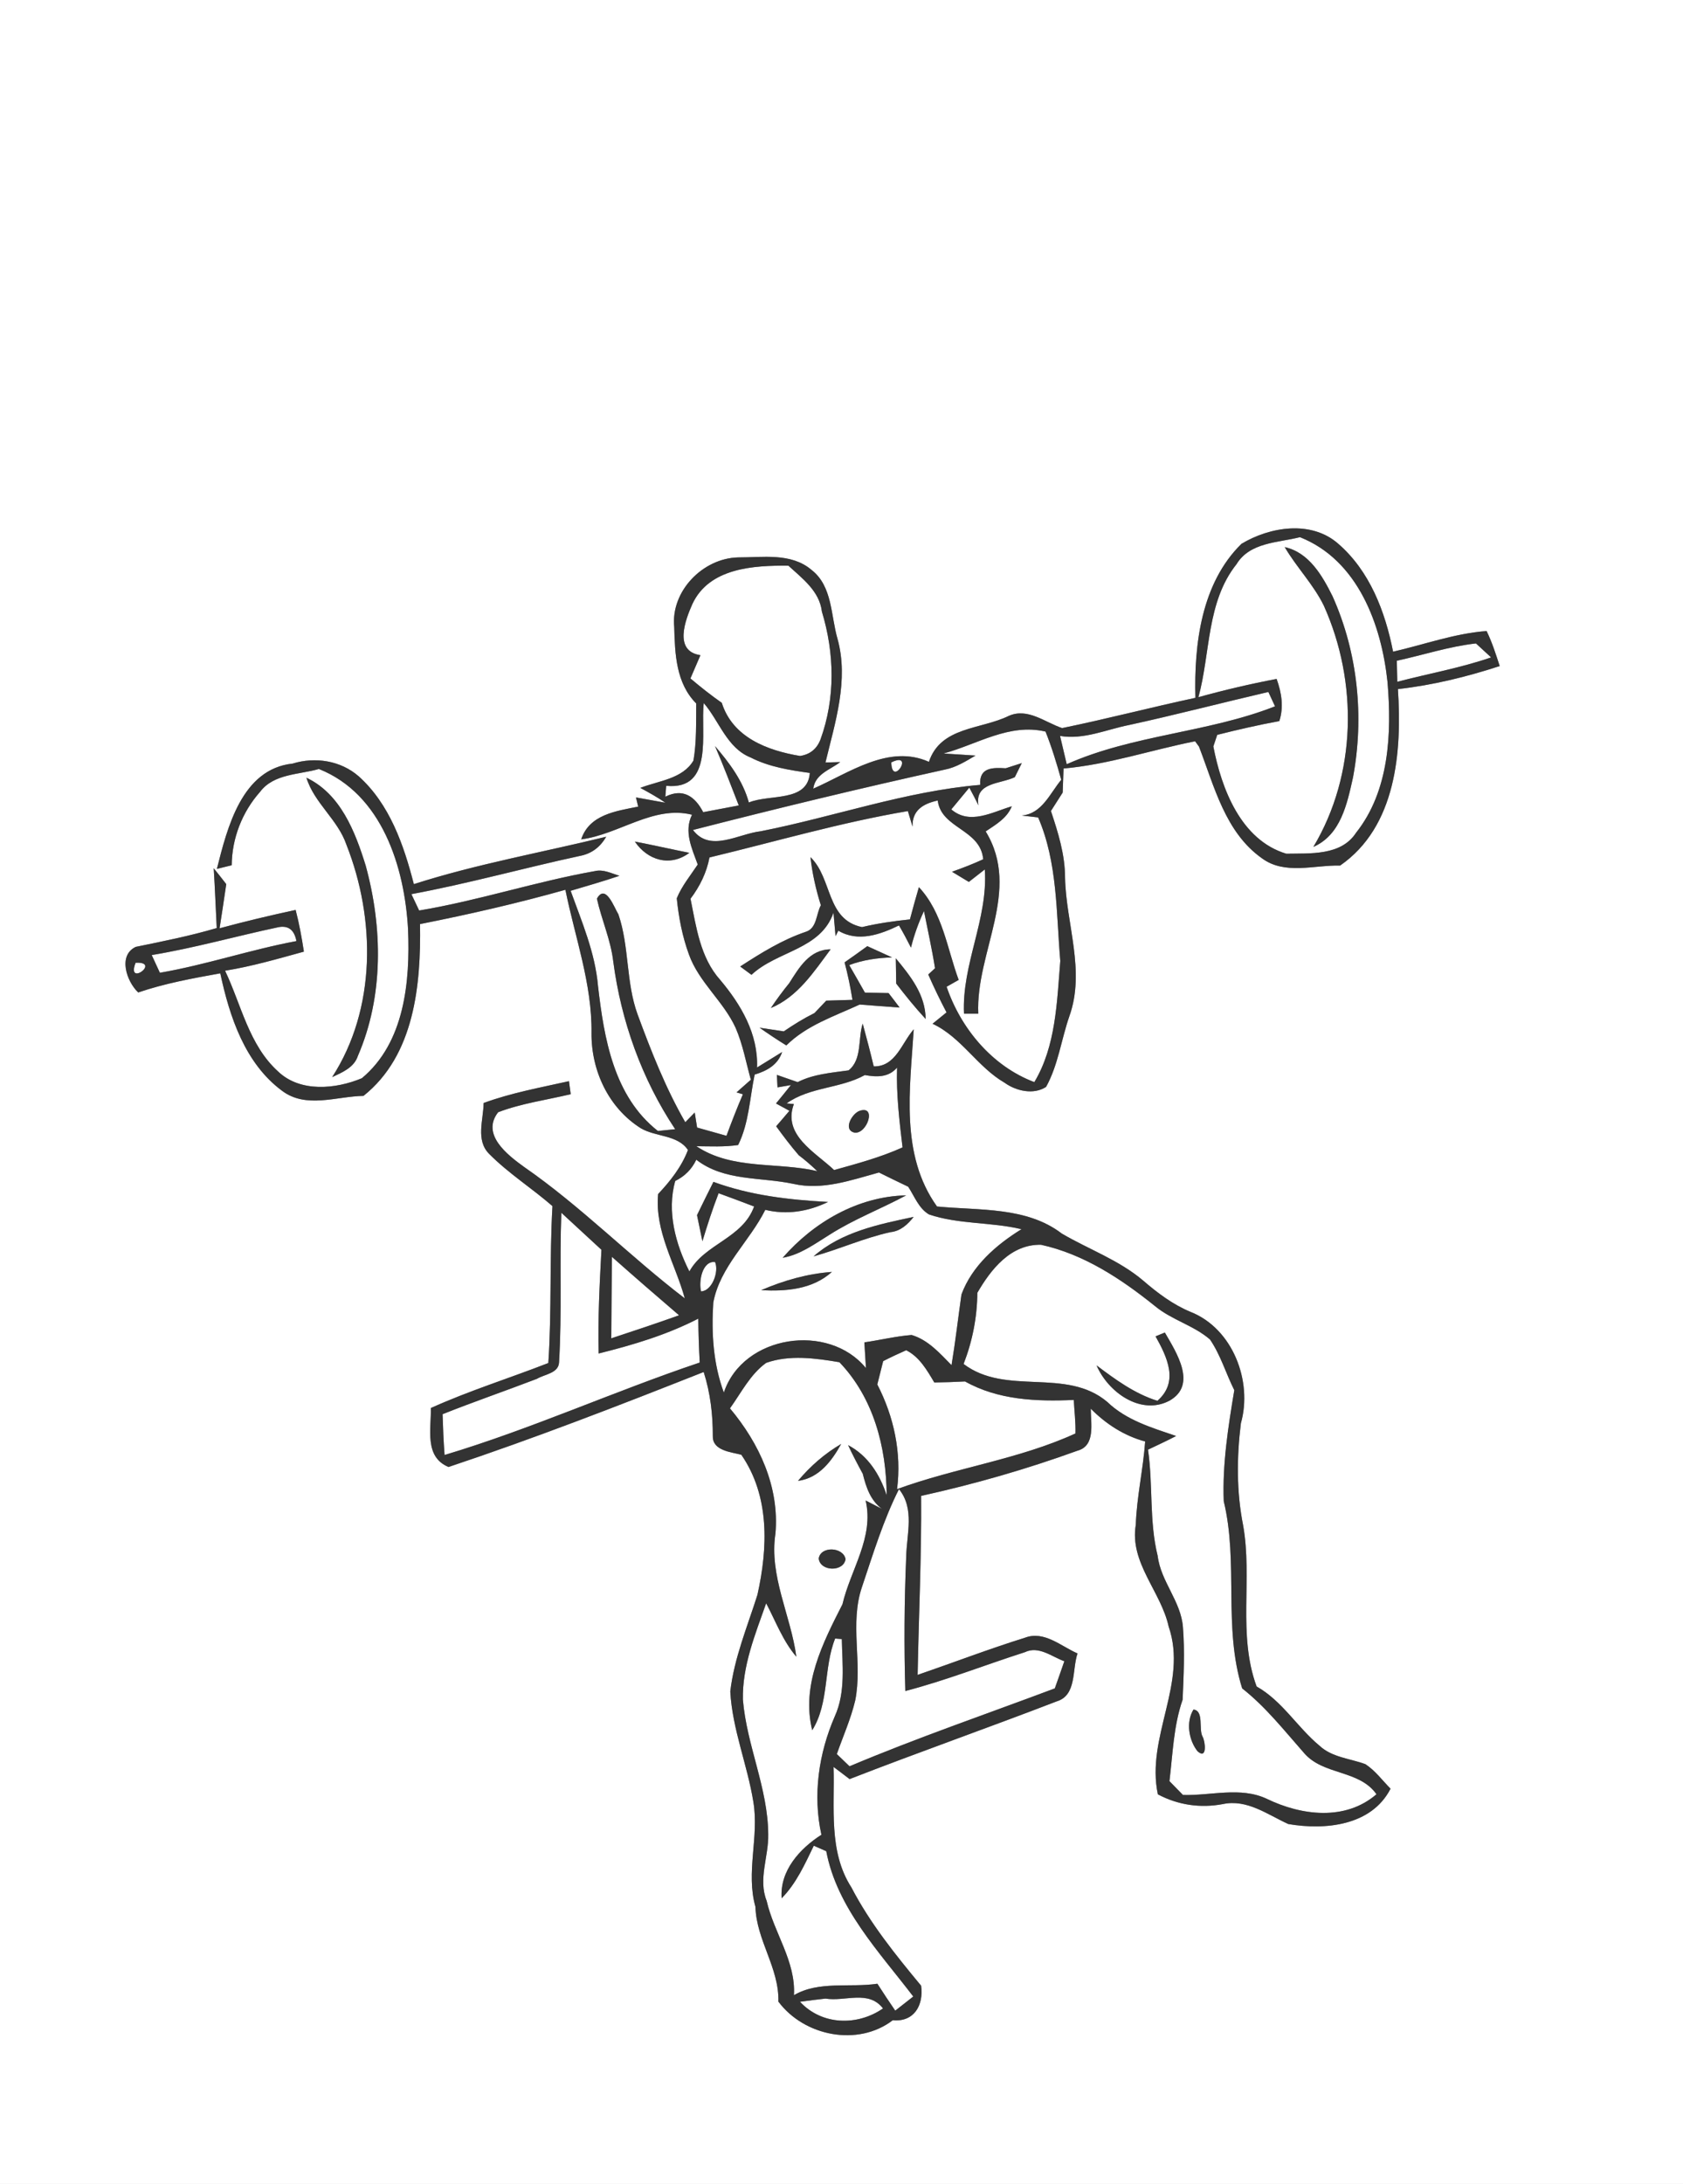 <?xml version="1.0" encoding="UTF-8" ?>
<!DOCTYPE svg PUBLIC "-//W3C//DTD SVG 1.1//EN" "http://www.w3.org/Graphics/SVG/1.1/DTD/svg11.dtd">
<svg width="212pt" height="275pt" viewBox="0 0 212 275" version="1.1" xmlns="http://www.w3.org/2000/svg">
<rect x="0" y="0" width="212" height="275" fill="#808080" stroke="none"/>
<g id="#ffffffff">
<path fill="#FFFFFF" opacity="1.00" d=" M 0.00 0.00 L 212.00 0.00 L 212.00 275.00 L 0.00 275.00 L 0.00 0.00 M 156.38 68.48 C 151.33 73.43 150.40 81.12 150.58 87.87 C 144.97 89.07 139.41 90.53 133.79 91.68 C 131.63 90.96 129.45 89.08 127.06 90.15 C 123.52 91.88 118.50 91.48 117.01 95.93 C 111.95 93.67 106.98 97.32 102.44 99.31 C 102.70 97.43 104.57 96.94 105.84 95.96 L 103.98 96.01 C 105.20 90.96 106.94 85.64 105.50 80.45 C 104.64 77.51 104.88 73.82 102.22 71.76 C 99.65 69.57 96.05 70.20 92.95 70.19 C 88.51 70.31 84.47 74.46 84.93 78.97 C 85.02 82.34 85.15 86.02 87.70 88.58 C 87.67 90.98 87.76 93.40 87.35 95.77 C 85.98 98.09 82.95 98.31 80.66 99.21 C 81.73 99.79 82.81 100.39 83.82 101.08 L 80.11 100.41 C 80.18 100.70 80.32 101.28 80.39 101.57 C 77.63 102.13 74.25 102.55 73.21 105.69 C 77.95 105.09 82.31 101.37 87.17 102.59 C 86.12 104.72 87.16 106.84 87.89 108.86 C 86.97 110.25 85.89 111.55 85.25 113.11 C 85.49 115.51 85.95 117.91 86.78 120.18 C 88.03 123.68 91.13 126.07 92.66 129.42 C 93.57 131.51 93.97 133.77 94.58 135.96 C 93.99 136.49 93.38 137.02 92.78 137.55 L 93.58 137.79 C 92.84 139.51 92.16 141.26 91.51 143.02 C 90.58 142.76 88.74 142.24 87.81 141.98 C 87.73 141.51 87.58 140.56 87.51 140.09 C 87.21 140.40 86.62 141.00 86.32 141.31 C 83.85 137.02 82.03 132.39 80.32 127.75 C 78.83 123.69 79.29 119.22 77.90 115.14 C 77.38 114.31 76.29 111.18 75.19 113.16 C 75.78 115.82 76.93 118.34 77.25 121.07 C 78.23 128.56 80.85 135.89 85.05 142.19 C 84.51 142.24 83.42 142.35 82.87 142.41 C 77.31 138.05 76.09 130.75 75.33 124.17 C 74.97 119.97 73.29 116.08 71.88 112.17 C 73.93 111.56 76.00 110.97 78.03 110.28 C 77.02 109.98 76.01 109.43 74.93 109.69 C 67.48 111.01 60.26 113.41 52.80 114.65 L 51.82 112.59 C 58.95 111.27 65.94 109.31 73.03 107.78 C 74.48 107.51 75.59 106.70 76.36 105.36 C 68.28 107.34 60.05 108.79 52.13 111.33 C 50.86 106.39 49.08 101.24 45.17 97.74 C 42.90 95.77 39.70 95.27 36.86 96.15 C 30.45 96.83 28.63 104.23 27.32 109.41 C 27.79 109.30 28.72 109.07 29.19 108.95 C 29.21 105.57 30.51 102.24 32.75 99.72 C 34.48 97.41 37.64 97.56 40.17 96.83 C 48.12 99.99 50.97 109.18 51.40 117.02 C 51.67 123.56 50.98 131.28 45.58 135.77 C 42.30 137.14 37.81 137.59 35.02 134.91 C 31.35 131.58 30.40 126.53 28.35 122.23 C 31.72 121.69 35.00 120.73 38.28 119.83 C 38.01 118.06 37.69 116.31 37.24 114.58 C 34.03 115.27 30.83 116.03 27.66 116.89 C 27.95 115.04 28.23 113.18 28.50 111.33 C 27.98 110.65 27.45 109.99 26.92 109.33 C 27.08 111.83 27.17 114.34 27.30 116.86 C 23.95 117.85 20.52 118.53 17.10 119.23 C 14.83 120.30 15.94 123.58 17.41 124.97 C 20.77 123.82 24.27 123.19 27.75 122.56 C 28.91 128.01 30.86 133.90 35.53 137.35 C 38.55 139.63 42.38 138.05 45.79 137.99 C 52.22 132.87 53.03 123.99 52.91 116.36 C 59.06 115.14 65.19 113.74 71.22 112.04 C 72.43 118.03 74.59 123.88 74.51 130.08 C 74.47 134.81 76.65 139.50 80.71 142.06 C 82.59 143.18 85.37 142.87 86.66 144.81 C 85.85 146.93 84.44 148.72 82.90 150.35 C 82.46 155.06 85.06 159.12 86.26 163.49 C 79.33 158.20 73.21 151.92 66.03 146.95 C 63.91 145.42 60.57 142.85 62.75 140.05 C 65.69 138.93 68.84 138.51 71.89 137.78 C 71.83 137.37 71.72 136.55 71.67 136.14 C 68.06 136.95 64.40 137.61 60.92 138.89 C 60.90 141.00 59.89 143.58 61.62 145.30 C 64.05 147.75 66.99 149.61 69.59 151.87 C 69.21 158.45 69.51 165.05 69.07 171.63 C 64.15 173.55 59.09 175.12 54.27 177.30 C 54.34 179.92 53.41 183.44 56.50 184.72 C 67.33 181.11 78.02 176.96 88.64 172.76 C 89.48 175.39 89.80 178.12 89.79 180.88 C 89.78 182.67 92.09 182.84 93.38 183.18 C 96.98 188.39 96.73 194.91 95.41 200.82 C 94.14 204.83 92.48 208.78 91.99 212.99 C 92.25 217.76 94.15 222.23 94.90 226.91 C 95.63 231.31 93.93 235.76 95.16 240.11 C 95.28 244.31 98.16 247.80 98.05 252.04 C 101.31 256.41 108.07 257.74 112.45 254.39 C 115.16 254.63 116.36 252.49 116.03 250.04 C 112.79 246.13 109.59 242.17 107.24 237.65 C 104.33 233.13 105.16 227.56 105.00 222.49 C 105.67 223.00 106.35 223.50 107.02 224.02 C 115.68 220.65 124.45 217.57 133.12 214.23 C 135.65 213.46 135.03 210.24 135.73 208.20 C 133.64 207.29 131.53 205.30 129.11 206.22 C 124.56 207.64 120.10 209.35 115.59 210.90 C 115.73 203.39 116.09 195.87 116.03 188.36 C 122.71 186.89 129.30 185.00 135.72 182.67 C 138.04 182.05 137.39 179.19 137.40 177.38 C 139.31 179.31 141.61 180.80 144.25 181.51 C 144.00 185.02 143.19 188.48 143.07 192.00 C 142.27 196.79 146.24 200.39 147.21 204.81 C 149.66 211.92 144.32 218.72 145.85 225.94 C 148.38 227.29 151.21 227.70 154.03 227.17 C 157.08 226.51 159.66 228.49 162.28 229.68 C 166.92 230.47 172.76 229.91 175.16 225.23 C 174.12 224.18 173.23 222.95 171.99 222.14 C 170.03 221.42 167.77 221.29 166.19 219.80 C 163.40 217.48 161.52 214.18 158.29 212.36 C 155.88 205.83 157.79 198.78 156.59 192.07 C 155.75 187.84 155.78 183.47 156.31 179.21 C 157.81 173.92 155.28 167.27 149.94 165.18 C 147.73 164.26 145.81 162.81 144.01 161.26 C 140.97 158.67 137.16 157.33 133.75 155.33 C 129.30 151.92 123.31 152.44 118.03 151.92 C 113.36 145.41 114.63 137.08 115.10 129.61 C 113.59 131.31 112.83 134.33 110.06 134.28 C 109.63 132.48 109.16 130.68 108.67 128.89 C 108.06 130.80 108.61 133.44 106.89 134.78 C 104.71 135.09 102.48 135.24 100.48 136.26 C 99.60 135.96 98.73 135.66 97.86 135.35 L 97.94 136.92 L 99.63 136.63 C 99.01 137.41 98.38 138.18 97.75 138.95 L 99.44 139.87 C 98.89 140.52 98.34 141.17 97.77 141.82 C 98.67 143.06 99.60 144.29 100.61 145.46 C 101.43 146.08 102.21 146.76 102.95 147.47 C 97.89 146.29 92.24 147.35 87.72 144.33 C 89.47 144.34 91.23 144.44 92.98 144.18 C 94.34 141.44 94.44 138.27 95.06 135.31 C 96.59 134.85 97.98 134.10 98.52 132.47 C 97.73 132.96 96.15 133.93 95.36 134.42 C 95.52 130.20 93.34 126.50 90.72 123.39 C 88.20 120.58 87.70 116.72 86.98 113.17 C 88.15 111.62 89.01 109.88 89.37 107.97 C 97.69 105.97 105.92 103.56 114.36 102.13 C 114.51 102.62 114.80 103.60 114.95 104.09 C 114.88 102.02 116.31 101.19 118.12 100.80 C 118.57 104.36 123.51 104.39 123.85 108.20 C 122.57 108.79 121.25 109.30 119.92 109.77 C 120.62 110.19 121.33 110.62 122.04 111.05 C 122.71 110.52 123.38 110.00 124.05 109.48 C 124.48 115.73 121.14 121.40 121.43 127.64 L 123.23 127.64 C 122.88 119.90 128.71 112.11 124.16 104.69 C 125.44 103.83 126.85 103.03 127.45 101.53 C 124.98 102.26 122.17 103.92 119.83 101.92 C 120.40 101.23 121.53 99.86 122.10 99.18 C 122.50 99.91 122.88 100.65 123.25 101.40 C 122.77 98.49 126.01 98.74 127.83 97.86 C 128.05 97.42 128.49 96.53 128.71 96.09 C 128.20 96.25 127.19 96.58 126.68 96.74 C 125.09 96.65 123.32 96.59 123.47 98.83 C 114.07 99.63 105.07 102.85 95.83 104.67 C 93.03 104.98 89.45 107.39 87.29 104.51 C 97.81 101.81 108.38 99.25 119.00 96.91 C 120.42 96.64 121.65 95.86 122.88 95.14 C 121.87 95.08 119.87 94.95 118.86 94.88 C 123.11 93.73 127.12 91.04 131.70 92.12 C 132.49 94.10 133.11 96.14 133.68 98.19 C 132.24 99.93 131.25 102.47 128.71 102.69 C 129.22 102.75 130.25 102.87 130.77 102.93 C 133.23 108.60 133.04 114.95 133.56 121.00 C 133.14 126.14 133.01 131.74 130.29 136.26 C 124.96 134.25 121.02 129.48 119.24 124.25 C 119.62 124.03 120.38 123.61 120.76 123.39 C 119.29 119.41 118.76 114.94 115.75 111.71 C 115.35 113.06 114.98 114.41 114.62 115.77 C 112.59 115.98 110.56 116.27 108.58 116.74 C 104.04 115.79 104.88 110.62 102.09 107.93 C 102.32 109.99 102.78 112.02 103.40 113.99 C 102.80 115.07 102.92 116.89 101.51 117.33 C 98.53 118.34 95.86 120.00 93.24 121.70 C 93.59 121.96 94.30 122.49 94.66 122.75 C 97.90 119.71 103.38 119.60 104.99 114.92 C 105.05 115.66 105.18 117.14 105.25 117.88 L 105.60 117.19 C 108.09 118.67 110.86 117.68 113.24 116.53 C 113.78 117.44 114.27 118.38 114.75 119.32 C 115.15 117.74 115.69 116.20 116.39 114.72 C 116.86 117.12 117.40 119.50 117.78 121.92 C 117.57 122.12 117.14 122.51 116.93 122.71 C 117.64 124.33 118.41 125.92 119.23 127.48 C 118.64 127.95 118.05 128.43 117.47 128.91 C 121.11 130.61 123.11 134.35 126.55 136.34 C 127.99 137.38 130.20 137.89 131.77 136.86 C 133.29 134.12 133.68 130.91 134.70 127.97 C 136.75 122.24 134.29 116.34 134.16 110.53 C 134.16 107.63 133.29 104.84 132.38 102.12 C 132.75 101.54 133.49 100.38 133.86 99.80 C 133.89 99.04 133.94 97.52 133.97 96.77 C 139.62 96.27 145.00 94.44 150.54 93.34 L 151.03 94.01 C 152.96 99.01 154.33 104.81 158.97 108.08 C 161.84 110.20 165.56 108.91 168.81 108.99 C 175.89 104.09 176.61 94.62 176.09 86.77 C 180.46 86.28 184.74 85.23 188.91 83.87 C 188.43 82.38 187.95 80.88 187.26 79.46 C 183.23 79.76 179.39 81.17 175.48 82.06 C 174.49 77.02 172.54 71.89 168.55 68.45 C 165.15 65.48 159.95 66.33 156.38 68.48 M 38.60 97.93 C 39.58 101.12 42.56 103.20 43.64 106.37 C 47.32 115.69 47.41 127.02 41.84 135.63 C 43.12 135.03 44.60 134.43 45.08 132.96 C 48.34 125.45 48.20 116.77 46.06 108.98 C 44.74 104.72 42.90 99.97 38.60 97.93 M 79.97 105.97 C 81.57 108.34 84.42 109.19 86.83 107.39 C 84.54 106.93 82.26 106.41 79.97 105.97 M 106.39 121.18 C 106.80 122.74 107.13 124.31 107.38 125.90 C 106.56 125.92 104.90 125.98 104.08 126.00 C 103.71 126.39 102.97 127.17 102.60 127.56 C 101.25 128.23 99.97 129.02 98.73 129.87 C 97.71 129.71 96.70 129.56 95.68 129.41 C 96.78 130.18 97.90 130.93 99.05 131.64 C 101.61 129.10 105.09 127.97 108.29 126.49 C 109.97 126.63 111.65 126.74 113.32 126.87 C 112.98 126.41 112.28 125.50 111.93 125.05 C 111.18 125.03 109.69 125.00 108.95 124.99 C 108.29 123.83 107.64 122.67 106.97 121.52 C 108.71 120.87 110.53 120.61 112.37 120.56 C 111.33 120.08 110.29 119.61 109.25 119.14 C 108.30 119.83 107.35 120.51 106.39 121.18 M 99.42 123.79 C 98.60 124.80 97.82 125.85 97.10 126.93 C 100.50 125.51 102.52 122.37 104.63 119.54 C 101.98 119.55 100.66 121.84 99.42 123.79 M 112.84 120.67 C 112.85 121.47 112.88 123.06 112.89 123.85 C 114.07 125.38 115.28 126.88 116.60 128.31 C 116.57 125.24 114.69 122.91 112.84 120.67 Z" />
<path fill="#FFFFFF" opacity="1.00" d=" M 155.76 71.04 C 157.45 68.27 160.96 68.35 163.75 67.64 C 171.05 70.53 174.02 78.66 174.78 85.89 C 175.32 92.34 175.01 99.59 170.81 104.87 C 168.92 107.77 165.05 107.44 162.03 107.50 C 156.32 105.79 153.86 99.32 152.84 93.99 C 152.96 93.63 153.21 92.90 153.33 92.53 C 155.92 91.88 158.52 91.28 161.15 90.80 C 161.73 89.02 161.43 87.22 160.81 85.49 C 157.49 86.12 154.21 86.89 150.96 87.79 C 152.49 82.21 151.96 75.81 155.76 71.04 M 161.83 68.89 C 163.33 71.45 165.45 73.59 166.76 76.27 C 171.07 85.87 170.90 97.52 165.44 106.64 C 168.90 105.12 169.69 101.21 170.43 97.90 C 171.86 90.27 171.04 82.17 167.85 75.07 C 166.56 72.48 164.89 69.57 161.83 68.89 Z" />
<path fill="#FFFFFF" opacity="1.00" d=" M 87.21 76.07 C 89.33 71.50 94.93 71.19 99.31 71.23 C 101.08 72.85 103.23 74.44 103.53 77.01 C 105.13 82.27 105.24 87.92 103.35 93.12 C 102.89 94.31 102.03 95.00 100.78 95.19 C 96.66 94.51 92.29 92.85 90.92 88.50 C 89.55 87.54 88.24 86.50 86.97 85.43 C 87.28 84.70 87.92 83.23 88.23 82.50 C 84.81 81.99 86.34 78.04 87.21 76.07 Z" />
<path fill="#FFFFFF" opacity="1.00" d=" M 175.95 83.20 C 179.27 82.48 182.53 81.40 185.92 81.02 C 186.39 81.46 187.35 82.34 187.83 82.78 C 183.97 84.11 179.95 84.82 176.01 85.85 C 176.00 85.18 175.97 83.86 175.95 83.20 Z" />
<path fill="#FFFFFF" opacity="1.00" d=" M 142.23 91.29 C 148.10 90.01 153.92 88.49 159.77 87.13 C 159.98 87.58 160.40 88.48 160.61 88.94 C 152.18 92.26 142.69 92.52 134.37 96.23 C 134.16 95.34 133.74 93.56 133.53 92.67 C 136.52 93.17 139.35 91.86 142.23 91.29 Z" />
<path fill="#FFFFFF" opacity="1.00" d=" M 88.65 88.53 C 90.61 90.80 91.57 94.20 94.57 95.39 C 96.88 96.57 99.47 96.98 102.01 97.33 C 101.73 101.06 96.95 99.96 94.33 101.05 C 93.58 98.32 91.88 96.06 90.07 93.95 C 91.13 96.41 92.09 98.92 93.06 101.42 C 91.57 101.71 90.07 101.99 88.58 102.27 C 87.56 100.31 86.06 99.20 83.81 100.32 C 83.84 99.98 83.89 99.29 83.92 98.95 C 90.00 99.54 88.21 92.23 88.65 88.53 Z" />
<path fill="#FFFFFF" opacity="1.00" d=" M 112.27 96.00 C 115.29 94.52 112.35 99.26 112.27 96.00 Z" />
<path fill="#FFFFFF" opacity="1.00" d=" M 19.11 120.26 C 24.49 119.37 29.74 117.88 35.07 116.75 C 36.32 116.51 37.07 117.09 37.34 118.50 C 31.55 119.58 25.95 121.49 20.14 122.49 C 19.88 121.93 19.37 120.82 19.11 120.26 Z" />
<path fill="#FFFFFF" opacity="1.00" d=" M 17.08 121.23 C 20.35 121.05 15.87 124.34 17.08 121.23 Z" />
<path fill="#FFFFFF" opacity="1.00" d=" M 108.94 135.37 C 110.43 135.64 111.92 135.69 113.00 134.43 C 112.89 137.80 113.29 141.14 113.69 144.48 C 110.92 145.73 107.98 146.52 105.07 147.33 C 102.70 145.08 98.55 142.94 100.00 139.02 L 99.08 138.94 C 102.03 136.84 105.83 137.09 108.94 135.37 M 108.22 139.90 C 107.31 140.26 106.15 142.27 107.64 142.62 C 109.24 142.83 110.49 139.06 108.22 139.90 Z" />
<path fill="#FFFFFF" opacity="1.00" d=" M 87.71 146.03 C 91.23 148.76 95.81 148.19 99.93 149.07 C 103.61 149.91 107.21 148.60 110.72 147.64 C 111.94 148.25 113.17 148.84 114.40 149.43 C 115.19 150.63 115.72 152.15 117.02 152.92 C 120.78 154.19 124.84 153.86 128.67 154.78 C 125.48 156.75 122.44 159.40 121.11 163.00 C 120.69 165.96 120.35 168.94 119.86 171.90 C 118.38 170.40 116.92 168.72 114.83 168.10 C 112.83 168.26 110.87 168.74 108.88 169.03 C 108.93 169.84 109.03 171.46 109.08 172.27 C 104.37 166.50 93.59 168.09 91.18 175.35 C 89.84 171.74 89.60 167.83 89.85 164.02 C 90.69 159.49 94.41 156.34 96.40 152.34 C 99.10 153.00 101.82 152.56 104.30 151.35 C 99.39 151.08 94.52 150.53 89.87 148.82 C 89.17 150.21 88.48 151.61 87.80 153.01 C 88.02 154.10 88.25 155.20 88.48 156.30 C 89.10 154.26 89.75 152.24 90.52 150.25 C 92.01 150.79 93.50 151.35 94.99 151.92 C 93.55 155.94 88.76 156.61 86.84 160.10 C 85.09 156.64 83.98 152.55 85.05 148.71 C 86.25 148.12 87.14 147.23 87.71 146.03 M 98.59 158.38 C 100.82 157.99 102.64 156.62 104.52 155.46 C 107.56 153.52 110.96 152.23 114.14 150.52 C 108.08 150.65 102.50 153.89 98.59 158.38 M 102.48 158.20 C 105.75 157.29 108.85 155.88 112.17 155.15 C 113.44 155.02 114.34 154.18 115.09 153.23 C 110.66 154.17 105.99 155.12 102.48 158.20 M 95.88 162.46 C 99.02 162.62 102.33 162.37 104.79 160.16 C 101.70 160.38 98.71 161.24 95.88 162.46 Z" />
<path fill="#FFFFFF" opacity="1.00" d=" M 70.71 152.71 C 72.39 154.27 74.07 155.82 75.76 157.37 C 75.53 161.72 75.30 166.07 75.41 170.43 C 79.72 169.36 84.01 168.08 87.96 166.04 C 87.98 167.88 88.04 169.72 88.14 171.57 C 77.34 175.20 66.92 179.94 56.00 183.21 C 55.87 181.50 55.80 179.78 55.75 178.07 C 59.68 176.51 63.68 175.13 67.63 173.62 C 68.57 173.05 70.34 172.93 70.42 171.57 C 70.80 165.30 70.47 159.00 70.71 152.71 Z" />
<path fill="#FFFFFF" opacity="1.00" d=" M 123.11 162.79 C 124.83 159.82 127.32 156.66 131.13 156.74 C 136.53 157.92 141.25 161.05 145.50 164.47 C 147.60 166.21 150.37 166.89 152.42 168.67 C 153.76 170.63 154.42 172.94 155.48 175.05 C 154.71 179.66 153.97 184.35 154.15 189.03 C 156.03 196.80 154.06 204.90 156.47 212.60 C 159.45 214.94 161.78 217.92 164.27 220.74 C 166.70 223.57 171.20 222.82 173.39 225.93 C 169.46 229.32 163.93 228.62 159.56 226.50 C 156.25 224.95 152.51 226.13 149.01 226.02 C 148.59 225.59 147.73 224.72 147.31 224.28 C 147.73 220.84 147.82 217.32 148.97 214.02 C 149.10 210.98 149.25 207.93 149.01 204.90 C 148.77 201.64 146.22 199.15 145.83 195.93 C 144.74 191.54 145.26 186.99 144.61 182.54 C 145.79 181.98 146.98 181.43 148.15 180.82 C 145.08 179.77 141.88 178.84 139.48 176.53 C 134.28 172.14 126.75 175.82 121.38 171.75 C 122.49 168.89 123.09 165.86 123.11 162.79 M 145.56 168.27 C 147.01 170.86 148.54 174.01 145.79 176.39 C 142.92 175.49 140.50 173.71 138.13 171.93 C 139.58 175.30 143.68 178.26 147.28 176.39 C 150.87 174.40 148.18 170.30 146.73 167.79 C 146.44 167.91 145.85 168.15 145.56 168.27 M 150.34 215.26 C 149.37 216.82 149.73 219.11 150.85 220.52 C 152.11 221.63 151.81 219.23 151.49 218.69 C 150.95 217.74 151.70 215.44 150.34 215.26 Z" />
<path fill="#FFFFFF" opacity="1.00" d=" M 90.07 158.91 C 90.67 158.34 90.67 158.34 90.07 158.91 Z" />
<path fill="#FFFFFF" opacity="1.00" d=" M 77.08 158.26 C 79.88 160.74 82.70 163.19 85.54 165.62 C 82.71 166.63 79.86 167.58 77.00 168.52 C 77.03 165.10 77.04 161.68 77.08 158.26 Z" />
<path fill="#FFFFFF" opacity="1.00" d=" M 88.31 162.61 C 87.99 161.39 88.44 158.75 90.07 158.91 C 90.60 160.12 89.69 162.57 88.31 162.61 Z" />
<path fill="#FFFFFF" opacity="1.00" d=" M 111.25 171.39 C 112.21 170.90 113.17 170.45 114.15 170.02 C 115.82 170.86 116.77 172.53 117.69 174.08 C 118.98 174.06 120.27 174.02 121.56 173.95 C 125.75 176.30 130.58 176.49 135.26 176.28 C 135.33 177.68 135.51 179.08 135.47 180.50 C 128.31 183.78 120.36 184.81 113.00 187.51 C 113.58 182.94 112.61 178.40 110.51 174.33 C 110.69 173.59 111.07 172.12 111.25 171.39 Z" />
<path fill="#FFFFFF" opacity="1.00" d=" M 96.51 171.61 C 99.44 170.57 102.72 171.02 105.74 171.53 C 110.03 176.01 111.65 182.20 111.69 188.28 C 110.82 185.65 109.33 183.29 106.83 181.97 C 107.40 183.19 108.03 184.39 108.68 185.58 C 109.10 187.26 109.64 188.93 111.10 190.00 C 110.59 189.74 109.56 189.20 109.04 188.94 C 110.13 193.58 107.14 197.64 106.12 202.01 C 103.63 206.90 100.92 212.18 102.31 217.87 C 104.48 214.41 103.71 210.05 105.20 206.32 L 106.04 206.39 C 106.10 209.63 106.54 213.06 105.16 216.11 C 103.13 220.77 102.36 226.03 103.47 231.03 C 100.74 232.78 98.21 235.56 98.46 239.03 C 100.31 237.15 101.38 234.74 102.51 232.41 C 102.90 232.58 103.68 232.92 104.08 233.10 C 105.43 240.24 110.75 245.78 115.04 251.40 C 114.47 251.85 113.33 252.74 112.77 253.18 C 112.00 252.06 111.25 250.93 110.52 249.79 C 107.04 250.31 103.14 249.40 100.01 251.23 C 100.25 246.95 97.49 243.39 96.57 239.35 C 95.48 236.62 96.83 233.78 96.77 230.99 C 96.74 225.16 94.05 219.78 93.58 214.01 C 93.49 209.78 95.13 205.80 96.51 201.88 C 97.71 204.16 98.62 206.63 100.31 208.61 C 99.62 203.42 96.86 198.45 97.68 193.10 C 98.19 187.23 95.65 181.75 91.95 177.34 C 93.37 175.37 94.50 173.06 96.51 171.61 M 100.52 186.47 C 103.16 186.13 104.77 183.97 105.96 181.82 C 103.89 183.03 102.06 184.63 100.52 186.47 M 103.13 196.24 C 103.30 197.89 106.26 197.97 106.51 196.33 C 106.25 194.80 103.39 194.63 103.13 196.24 Z" />
<path fill="#FFFFFF" opacity="1.00" d=" M 91.20 180.30 C 91.81 180.81 91.81 180.81 91.20 180.30 Z" />
<path fill="#FFFFFF" opacity="1.00" d=" M 108.58 199.83 C 109.98 195.67 111.26 191.44 113.24 187.51 C 115.24 189.98 114.21 193.16 114.15 196.01 C 113.91 201.64 113.87 207.29 114.04 212.93 C 119.15 211.60 124.07 209.65 129.10 208.04 C 130.85 207.20 132.49 208.62 134.07 209.18 C 133.67 210.32 133.28 211.47 132.87 212.60 C 124.24 215.84 115.50 218.83 107.01 222.41 C 106.47 221.90 105.94 221.39 105.41 220.87 C 106.20 218.62 107.18 216.43 107.73 214.11 C 108.67 209.39 107.00 204.45 108.58 199.83 Z" />
<path fill="#FFFFFF" opacity="1.00" d=" M 100.77 252.06 C 101.83 251.91 102.91 251.78 103.98 251.66 C 106.46 252.07 109.40 250.53 111.23 252.90 C 108.00 255.13 103.54 255.04 100.77 252.06 Z" />
</g>
<g id="#4f504fff">
<path fill="#333333" opacity="1.00" d=" M 156.38 68.48 C 159.95 66.33 165.15 65.48 168.55 68.45 C 172.54 71.89 174.49 77.02 175.48 82.06 C 179.39 81.17 183.23 79.76 187.26 79.46 C 187.95 80.88 188.43 82.38 188.91 83.87 C 184.74 85.23 180.46 86.28 176.09 86.77 C 176.61 94.62 175.89 104.09 168.81 108.99 C 165.56 108.91 161.84 110.20 158.97 108.08 C 154.33 104.81 152.96 99.01 151.03 94.01 L 150.54 93.34 C 145.00 94.44 139.62 96.27 133.97 96.77 C 133.94 97.52 133.89 99.04 133.86 99.80 C 133.49 100.38 132.75 101.54 132.38 102.12 C 133.29 104.84 134.16 107.63 134.16 110.53 C 134.29 116.34 136.75 122.24 134.70 127.97 C 133.68 130.91 133.29 134.12 131.77 136.86 C 130.20 137.89 127.99 137.38 126.55 136.34 C 123.11 134.35 121.11 130.61 117.47 128.91 C 118.05 128.43 118.64 127.95 119.23 127.48 C 118.41 125.92 117.64 124.33 116.93 122.71 C 117.14 122.51 117.57 122.12 117.78 121.92 C 117.40 119.50 116.86 117.12 116.39 114.72 C 115.69 116.20 115.15 117.74 114.75 119.32 C 114.27 118.38 113.78 117.44 113.24 116.53 C 110.86 117.68 108.09 118.67 105.60 117.19 L 105.25 117.88 C 105.18 117.14 105.05 115.66 104.99 114.92 C 103.38 119.60 97.90 119.71 94.66 122.75 C 94.30 122.49 93.59 121.96 93.24 121.70 C 95.86 120.00 98.53 118.34 101.51 117.33 C 102.92 116.89 102.80 115.07 103.40 113.99 C 102.78 112.02 102.32 109.99 102.09 107.93 C 104.88 110.62 104.04 115.79 108.58 116.74 C 110.56 116.27 112.59 115.98 114.62 115.77 C 114.98 114.41 115.35 113.06 115.75 111.71 C 118.76 114.94 119.29 119.41 120.76 123.39 C 120.38 123.61 119.62 124.03 119.24 124.25 C 121.02 129.48 124.96 134.25 130.29 136.26 C 133.01 131.74 133.14 126.14 133.56 121.00 C 133.04 114.95 133.23 108.60 130.77 102.93 C 130.25 102.87 129.22 102.75 128.71 102.69 C 131.25 102.47 132.24 99.93 133.68 98.19 C 133.11 96.14 132.49 94.10 131.70 92.12 C 127.12 91.04 123.11 93.73 118.86 94.88 C 119.87 94.95 121.87 95.08 122.88 95.14 C 121.65 95.86 120.42 96.64 119.00 96.91 C 108.38 99.25 97.81 101.81 87.29 104.51 C 89.45 107.39 93.03 104.98 95.83 104.67 C 105.07 102.85 114.07 99.63 123.47 98.83 C 123.32 96.59 125.09 96.65 126.68 96.74 C 127.19 96.58 128.20 96.25 128.71 96.09 C 128.49 96.53 128.05 97.42 127.83 97.86 C 126.01 98.74 122.77 98.49 123.25 101.40 C 122.88 100.65 122.50 99.91 122.10 99.18 C 121.53 99.86 120.40 101.23 119.83 101.92 C 122.17 103.92 124.98 102.26 127.45 101.53 C 126.85 103.03 125.44 103.83 124.16 104.69 C 128.71 112.11 122.88 119.90 123.23 127.64 L 121.43 127.64 C 121.14 121.40 124.48 115.73 124.05 109.48 C 123.38 110.00 122.71 110.52 122.04 111.05 C 121.33 110.62 120.62 110.19 119.92 109.77 C 121.25 109.30 122.57 108.79 123.85 108.20 C 123.51 104.39 118.57 104.36 118.12 100.80 C 116.31 101.19 114.88 102.02 114.95 104.09 C 114.80 103.60 114.51 102.62 114.36 102.13 C 105.92 103.56 97.69 105.97 89.37 107.97 C 89.01 109.88 88.15 111.62 86.98 113.17 C 87.70 116.72 88.20 120.58 90.72 123.39 C 93.34 126.50 95.52 130.20 95.36 134.42 C 96.15 133.93 97.73 132.96 98.52 132.47 C 97.98 134.10 96.59 134.85 95.06 135.31 C 94.44 138.27 94.34 141.44 92.98 144.18 C 91.23 144.44 89.47 144.34 87.72 144.33 C 92.24 147.35 97.89 146.29 102.95 147.47 C 102.21 146.76 101.43 146.08 100.61 145.46 C 99.60 144.29 98.67 143.06 97.77 141.82 C 98.34 141.17 98.89 140.52 99.44 139.87 L 97.75 138.95 C 98.38 138.18 99.01 137.41 99.63 136.63 L 97.94 136.92 L 97.86 135.35 C 98.73 135.66 99.60 135.96 100.48 136.26 C 102.48 135.24 104.71 135.09 106.89 134.78 C 108.61 133.44 108.06 130.80 108.67 128.89 C 109.16 130.68 109.63 132.48 110.06 134.28 C 112.83 134.33 113.59 131.31 115.10 129.61 C 114.63 137.08 113.36 145.41 118.03 151.92 C 123.31 152.44 129.30 151.92 133.75 155.33 C 137.16 157.33 140.97 158.67 144.01 161.26 C 145.81 162.81 147.73 164.26 149.94 165.18 C 155.28 167.27 157.81 173.92 156.31 179.21 C 155.78 183.47 155.75 187.84 156.59 192.07 C 157.79 198.78 155.88 205.83 158.29 212.36 C 161.52 214.18 163.40 217.48 166.19 219.80 C 167.77 221.29 170.03 221.42 171.99 222.14 C 173.23 222.95 174.12 224.18 175.16 225.23 C 172.76 229.91 166.92 230.47 162.28 229.68 C 159.66 228.49 157.08 226.51 154.03 227.17 C 151.21 227.70 148.38 227.29 145.85 225.94 C 144.32 218.72 149.66 211.92 147.21 204.81 C 146.24 200.39 142.27 196.79 143.07 192.00 C 143.19 188.48 144.00 185.02 144.25 181.51 C 141.61 180.80 139.31 179.31 137.40 177.38 C 137.39 179.19 138.04 182.05 135.72 182.67 C 129.30 185.00 122.71 186.89 116.03 188.36 C 116.09 195.87 115.73 203.39 115.59 210.90 C 120.10 209.35 124.56 207.64 129.11 206.22 C 131.53 205.30 133.64 207.29 135.73 208.20 C 135.03 210.24 135.65 213.46 133.12 214.23 C 124.45 217.57 115.68 220.65 107.02 224.02 C 106.35 223.50 105.67 223.00 105.00 222.49 C 105.16 227.56 104.33 233.13 107.24 237.65 C 109.59 242.17 112.79 246.13 116.03 250.04 C 116.36 252.49 115.16 254.63 112.45 254.39 C 108.07 257.74 101.31 256.41 98.05 252.04 C 98.16 247.80 95.28 244.31 95.16 240.11 C 93.93 235.76 95.63 231.31 94.90 226.91 C 94.15 222.23 92.25 217.76 91.99 212.99 C 92.48 208.78 94.14 204.83 95.41 200.82 C 96.73 194.91 96.98 188.39 93.38 183.18 C 92.09 182.84 89.78 182.67 89.79 180.88 C 89.80 178.12 89.48 175.39 88.64 172.76 C 78.02 176.96 67.33 181.11 56.50 184.72 C 53.41 183.44 54.34 179.92 54.27 177.30 C 59.09 175.12 64.15 173.55 69.07 171.63 C 69.51 165.05 69.21 158.45 69.59 151.87 C 66.99 149.61 64.05 147.75 61.62 145.30 C 59.89 143.58 60.90 141.00 60.92 138.89 C 64.40 137.61 68.06 136.95 71.67 136.14 C 71.72 136.55 71.83 137.37 71.89 137.78 C 68.84 138.51 65.69 138.93 62.75 140.05 C 60.57 142.85 63.91 145.42 66.03 146.95 C 73.21 151.92 79.33 158.20 86.26 163.49 C 85.06 159.12 82.46 155.06 82.90 150.35 C 84.44 148.72 85.85 146.93 86.66 144.81 C 85.37 142.87 82.59 143.18 80.71 142.06 C 76.65 139.50 74.47 134.81 74.51 130.08 C 74.59 123.88 72.43 118.03 71.22 112.04 C 65.19 113.74 59.06 115.14 52.91 116.36 C 53.03 123.99 52.22 132.87 45.79 137.99 C 42.38 138.05 38.55 139.63 35.53 137.35 C 30.86 133.90 28.91 128.01 27.75 122.56 C 24.27 123.19 20.77 123.82 17.41 124.97 C 15.94 123.58 14.83 120.30 17.10 119.23 C 20.52 118.53 23.95 117.85 27.30 116.86 C 27.17 114.34 27.08 111.83 26.92 109.33 C 27.45 109.99 27.98 110.65 28.50 111.33 C 28.23 113.18 27.95 115.04 27.66 116.89 C 30.83 116.03 34.03 115.27 37.24 114.58 C 37.69 116.31 38.01 118.06 38.28 119.83 C 35.00 120.73 31.72 121.69 28.35 122.23 C 30.40 126.53 31.35 131.58 35.02 134.91 C 37.81 137.59 42.30 137.14 45.58 135.77 C 50.98 131.28 51.67 123.56 51.40 117.02 C 50.97 109.18 48.12 99.99 40.17 96.83 C 37.64 97.56 34.48 97.41 32.75 99.72 C 30.51 102.24 29.21 105.57 29.19 108.95 C 28.72 109.07 27.79 109.30 27.32 109.41 C 28.63 104.23 30.45 96.83 36.86 96.15 C 39.70 95.27 42.90 95.77 45.17 97.74 C 49.08 101.24 50.86 106.39 52.13 111.33 C 60.05 108.79 68.28 107.34 76.36 105.36 C 75.59 106.70 74.48 107.51 73.03 107.78 C 65.94 109.31 58.95 111.27 51.82 112.59 L 52.80 114.65 C 60.26 113.41 67.48 111.01 74.93 109.69 C 76.01 109.43 77.02 109.98 78.03 110.28 C 76.00 110.97 73.93 111.56 71.88 112.17 C 73.29 116.08 74.97 119.97 75.33 124.17 C 76.09 130.75 77.31 138.05 82.87 142.41 C 83.42 142.35 84.51 142.24 85.05 142.19 C 80.85 135.89 78.23 128.56 77.25 121.07 C 76.93 118.34 75.78 115.82 75.19 113.16 C 76.29 111.18 77.38 114.31 77.90 115.14 C 79.29 119.22 78.83 123.69 80.32 127.75 C 82.03 132.39 83.85 137.02 86.32 141.31 C 86.62 141.00 87.21 140.40 87.51 140.09 C 87.58 140.56 87.73 141.51 87.81 141.98 C 88.74 142.24 90.58 142.76 91.51 143.02 C 92.16 141.26 92.84 139.51 93.58 137.79 L 92.78 137.55 C 93.38 137.02 93.99 136.49 94.58 135.96 C 93.97 133.77 93.57 131.51 92.66 129.42 C 91.13 126.07 88.03 123.68 86.78 120.18 C 85.95 117.91 85.49 115.51 85.25 113.11 C 85.89 111.55 86.97 110.25 87.89 108.86 C 87.16 106.84 86.12 104.72 87.17 102.59 C 82.31 101.37 77.95 105.09 73.21 105.69 C 74.25 102.55 77.63 102.13 80.39 101.57 C 80.32 101.28 80.18 100.70 80.11 100.41 L 83.82 101.08 C 82.81 100.39 81.73 99.79 80.66 99.21 C 82.95 98.31 85.98 98.09 87.35 95.77 C 87.76 93.40 87.67 90.98 87.70 88.58 C 85.15 86.02 85.02 82.34 84.93 78.97 C 84.47 74.46 88.51 70.31 92.95 70.19 C 96.05 70.20 99.65 69.57 102.22 71.76 C 104.88 73.82 104.64 77.51 105.50 80.45 C 106.94 85.64 105.20 90.96 103.98 96.01 L 105.84 95.96 C 104.57 96.94 102.70 97.43 102.44 99.31 C 106.98 97.32 111.95 93.67 117.01 95.93 C 118.50 91.48 123.52 91.88 127.06 90.15 C 129.45 89.08 131.63 90.96 133.79 91.68 C 139.41 90.53 144.97 89.07 150.58 87.87 C 150.40 81.12 151.33 73.43 156.38 68.48 M 155.76 71.04 C 151.96 75.81 152.49 82.21 150.96 87.79 C 154.21 86.89 157.49 86.12 160.81 85.49 C 161.43 87.22 161.73 89.02 161.15 90.80 C 158.52 91.28 155.92 91.88 153.33 92.53 C 153.21 92.90 152.96 93.63 152.84 93.99 C 153.86 99.32 156.32 105.79 162.03 107.50 C 165.05 107.44 168.92 107.77 170.81 104.87 C 175.01 99.59 175.32 92.34 174.78 85.89 C 174.02 78.66 171.05 70.53 163.75 67.64 C 160.96 68.35 157.45 68.27 155.76 71.04 M 87.21 76.07 C 86.34 78.04 84.81 81.99 88.23 82.50 C 87.92 83.23 87.28 84.70 86.97 85.43 C 88.24 86.50 89.55 87.54 90.92 88.50 C 92.29 92.85 96.66 94.51 100.78 95.19 C 102.03 95.00 102.89 94.31 103.35 93.12 C 105.24 87.92 105.13 82.27 103.53 77.01 C 103.23 74.44 101.08 72.85 99.31 71.23 C 94.93 71.19 89.33 71.50 87.21 76.07 M 175.95 83.20 C 175.97 83.86 176.00 85.18 176.01 85.85 C 179.95 84.82 183.97 84.11 187.83 82.78 C 187.35 82.34 186.39 81.46 185.92 81.02 C 182.53 81.40 179.27 82.48 175.95 83.20 M 142.23 91.29 C 139.35 91.86 136.52 93.17 133.53 92.67 C 133.74 93.56 134.16 95.34 134.37 96.23 C 142.69 92.52 152.18 92.26 160.61 88.94 C 160.40 88.48 159.98 87.58 159.77 87.13 C 153.92 88.49 148.10 90.01 142.23 91.29 M 88.65 88.53 C 88.21 92.23 90.00 99.54 83.92 98.95 C 83.89 99.29 83.84 99.98 83.81 100.32 C 86.06 99.20 87.56 100.31 88.58 102.27 C 90.07 101.99 91.57 101.71 93.06 101.42 C 92.09 98.92 91.13 96.41 90.07 93.95 C 91.88 96.06 93.58 98.32 94.33 101.05 C 96.95 99.96 101.73 101.06 102.01 97.33 C 99.47 96.98 96.88 96.57 94.57 95.39 C 91.57 94.20 90.61 90.80 88.65 88.53 M 112.27 96.00 C 112.35 99.26 115.29 94.52 112.27 96.00 M 19.11 120.26 C 19.37 120.82 19.88 121.93 20.14 122.49 C 25.95 121.49 31.55 119.58 37.34 118.50 C 37.07 117.09 36.32 116.51 35.07 116.75 C 29.74 117.88 24.49 119.37 19.11 120.26 M 17.08 121.23 C 15.87 124.34 20.35 121.05 17.08 121.23 M 108.94 135.37 C 105.83 137.09 102.03 136.84 99.08 138.94 L 100.00 139.02 C 98.55 142.94 102.70 145.08 105.07 147.33 C 107.98 146.52 110.92 145.73 113.69 144.48 C 113.29 141.14 112.89 137.80 113.00 134.43 C 111.92 135.69 110.43 135.64 108.94 135.37 M 87.71 146.03 C 87.14 147.23 86.25 148.12 85.05 148.71 C 83.98 152.55 85.09 156.64 86.84 160.10 C 88.76 156.61 93.55 155.94 94.99 151.92 C 93.50 151.35 92.01 150.79 90.52 150.25 C 89.75 152.24 89.10 154.26 88.48 156.30 C 88.25 155.20 88.02 154.10 87.80 153.01 C 88.48 151.61 89.17 150.21 89.87 148.82 C 94.52 150.53 99.39 151.08 104.30 151.35 C 101.82 152.56 99.10 153.00 96.40 152.34 C 94.41 156.34 90.69 159.49 89.85 164.02 C 89.60 167.83 89.84 171.74 91.18 175.35 C 93.59 168.09 104.37 166.50 109.08 172.27 C 109.03 171.46 108.93 169.84 108.88 169.03 C 110.87 168.74 112.83 168.26 114.83 168.10 C 116.92 168.72 118.38 170.40 119.86 171.90 C 120.35 168.94 120.69 165.96 121.11 163.00 C 122.44 159.40 125.48 156.75 128.67 154.78 C 124.84 153.86 120.78 154.19 117.02 152.92 C 115.72 152.15 115.19 150.63 114.40 149.43 C 113.17 148.84 111.94 148.25 110.72 147.64 C 107.21 148.60 103.61 149.91 99.93 149.07 C 95.81 148.19 91.23 148.76 87.71 146.03 M 70.71 152.71 C 70.47 159.00 70.80 165.30 70.42 171.57 C 70.34 172.93 68.57 173.05 67.63 173.62 C 63.68 175.13 59.68 176.51 55.75 178.07 C 55.80 179.78 55.87 181.50 56.00 183.21 C 66.92 179.94 77.34 175.20 88.14 171.57 C 88.04 169.72 87.98 167.88 87.96 166.04 C 84.01 168.08 79.72 169.36 75.41 170.43 C 75.30 166.07 75.53 161.72 75.76 157.37 C 74.07 155.82 72.39 154.27 70.71 152.71 M 123.11 162.79 C 123.09 165.86 122.49 168.89 121.38 171.75 C 126.75 175.82 134.28 172.14 139.48 176.53 C 141.88 178.84 145.08 179.77 148.15 180.82 C 146.98 181.43 145.79 181.98 144.61 182.54 C 145.26 186.99 144.74 191.54 145.83 195.93 C 146.22 199.15 148.77 201.64 149.01 204.90 C 149.25 207.93 149.10 210.98 148.97 214.02 C 147.82 217.32 147.73 220.84 147.31 224.28 C 147.73 224.72 148.59 225.59 149.01 226.02 C 152.51 226.13 156.25 224.95 159.56 226.50 C 163.93 228.62 169.46 229.32 173.39 225.93 C 171.20 222.82 166.70 223.57 164.27 220.74 C 161.78 217.92 159.45 214.94 156.47 212.60 C 154.06 204.90 156.03 196.80 154.15 189.03 C 153.97 184.35 154.71 179.66 155.48 175.05 C 154.42 172.94 153.76 170.63 152.42 168.67 C 150.37 166.89 147.60 166.21 145.50 164.47 C 141.25 161.05 136.53 157.92 131.13 156.74 C 127.32 156.66 124.83 159.82 123.11 162.79 M 90.07 158.91 C 90.67 158.34 90.67 158.34 90.07 158.91 M 77.08 158.26 C 77.04 161.68 77.03 165.10 77.00 168.52 C 79.86 167.58 82.71 166.63 85.54 165.62 C 82.70 163.19 79.88 160.74 77.08 158.26 M 88.31 162.61 C 89.69 162.57 90.60 160.12 90.07 158.91 C 88.44 158.75 87.99 161.39 88.31 162.61 M 111.25 171.39 C 111.07 172.12 110.69 173.59 110.51 174.33 C 112.61 178.40 113.58 182.94 113.00 187.51 C 120.36 184.81 128.31 183.78 135.47 180.50 C 135.51 179.08 135.33 177.68 135.26 176.28 C 130.58 176.49 125.75 176.30 121.56 173.95 C 120.27 174.02 118.98 174.06 117.69 174.08 C 116.77 172.53 115.82 170.86 114.15 170.02 C 113.17 170.45 112.21 170.90 111.25 171.39 M 96.51 171.61 C 94.50 173.06 93.37 175.37 91.95 177.34 C 95.65 181.75 98.19 187.23 97.68 193.10 C 96.86 198.45 99.62 203.42 100.31 208.61 C 98.62 206.63 97.71 204.16 96.51 201.88 C 95.13 205.80 93.49 209.78 93.58 214.01 C 94.05 219.78 96.74 225.16 96.77 230.99 C 96.83 233.78 95.48 236.62 96.57 239.35 C 97.49 243.39 100.25 246.95 100.01 251.23 C 103.14 249.40 107.04 250.31 110.52 249.79 C 111.25 250.93 112.00 252.06 112.77 253.18 C 113.33 252.74 114.47 251.85 115.04 251.40 C 110.75 245.78 105.43 240.24 104.08 233.10 C 103.68 232.92 102.90 232.58 102.51 232.41 C 101.38 234.74 100.31 237.15 98.46 239.03 C 98.21 235.56 100.74 232.78 103.47 231.03 C 102.36 226.03 103.13 220.77 105.16 216.11 C 106.54 213.06 106.10 209.63 106.04 206.39 L 105.20 206.32 C 103.71 210.05 104.48 214.41 102.31 217.87 C 100.92 212.18 103.63 206.90 106.12 202.01 C 107.14 197.64 110.13 193.58 109.04 188.94 C 109.56 189.20 110.59 189.74 111.10 190.00 C 109.64 188.93 109.10 187.26 108.68 185.58 C 108.03 184.39 107.40 183.19 106.83 181.97 C 109.33 183.29 110.82 185.65 111.69 188.28 C 111.65 182.20 110.03 176.01 105.74 171.53 C 102.72 171.02 99.44 170.57 96.51 171.61 M 91.20 180.30 C 91.81 180.81 91.81 180.81 91.20 180.30 M 108.58 199.83 C 107.00 204.45 108.67 209.39 107.73 214.11 C 107.18 216.43 106.20 218.62 105.41 220.87 C 105.94 221.39 106.47 221.90 107.01 222.41 C 115.50 218.83 124.24 215.84 132.87 212.60 C 133.28 211.47 133.67 210.32 134.07 209.18 C 132.49 208.62 130.85 207.20 129.10 208.04 C 124.07 209.65 119.15 211.60 114.04 212.93 C 113.87 207.29 113.91 201.64 114.15 196.01 C 114.21 193.16 115.24 189.98 113.24 187.51 C 111.26 191.44 109.98 195.67 108.58 199.83 M 100.77 252.06 C 103.54 255.04 108.00 255.13 111.23 252.90 C 109.40 250.53 106.46 252.07 103.98 251.66 C 102.91 251.78 101.83 251.91 100.77 252.06 Z" />
<path fill="#333333" opacity="1.00" d=" M 161.83 68.89 C 164.89 69.57 166.56 72.48 167.85 75.07 C 171.04 82.17 171.86 90.27 170.43 97.90 C 169.69 101.21 168.90 105.12 165.44 106.64 C 170.90 97.52 171.07 85.87 166.76 76.27 C 165.45 73.59 163.33 71.45 161.83 68.89 Z" />
<path fill="#333333" opacity="1.00" d=" M 38.60 97.93 C 42.90 99.97 44.74 104.72 46.06 108.98 C 48.20 116.77 48.34 125.45 45.08 132.96 C 44.60 134.43 43.12 135.03 41.84 135.63 C 47.41 127.02 47.32 115.69 43.64 106.37 C 42.56 103.20 39.58 101.12 38.60 97.93 Z" />
<path fill="#333333" opacity="1.00" d=" M 79.97 105.97 C 82.26 106.41 84.54 106.93 86.83 107.39 C 84.42 109.19 81.57 108.34 79.97 105.97 Z" />
<path fill="#333333" opacity="1.00" d=" M 106.39 121.18 C 107.35 120.51 108.30 119.83 109.25 119.14 C 110.29 119.61 111.33 120.08 112.37 120.56 C 110.53 120.61 108.71 120.87 106.97 121.52 C 107.64 122.67 108.29 123.83 108.95 124.99 C 109.69 125.00 111.18 125.03 111.93 125.05 C 112.28 125.50 112.98 126.41 113.32 126.87 C 111.65 126.74 109.97 126.63 108.29 126.49 C 105.09 127.97 101.61 129.10 99.05 131.64 C 97.90 130.93 96.78 130.18 95.68 129.41 C 96.70 129.56 97.71 129.71 98.73 129.87 C 99.97 129.02 101.25 128.23 102.60 127.56 C 102.97 127.17 103.71 126.39 104.08 126.00 C 104.90 125.98 106.56 125.92 107.38 125.90 C 107.13 124.31 106.80 122.74 106.39 121.18 Z" />
<path fill="#333333" opacity="1.00" d=" M 99.42 123.79 C 100.66 121.84 101.98 119.55 104.63 119.54 C 102.52 122.37 100.50 125.51 97.10 126.93 C 97.82 125.85 98.60 124.80 99.42 123.79 Z" />
<path fill="#333333" opacity="1.00" d=" M 112.84 120.67 C 114.69 122.91 116.57 125.24 116.60 128.31 C 115.28 126.88 114.07 125.38 112.89 123.85 C 112.88 123.06 112.85 121.47 112.84 120.67 Z" />
<path fill="#333333" opacity="1.00" d=" M 108.22 139.90 C 110.49 139.06 109.24 142.83 107.64 142.62 C 106.15 142.27 107.31 140.26 108.22 139.90 Z" />
<path fill="#333333" opacity="1.00" d=" M 98.59 158.38 C 102.50 153.89 108.08 150.65 114.14 150.52 C 110.96 152.23 107.56 153.52 104.52 155.46 C 102.64 156.62 100.82 157.99 98.59 158.38 Z" />
<path fill="#333333" opacity="1.00" d=" M 102.48 158.20 C 105.99 155.12 110.66 154.17 115.09 153.23 C 114.34 154.18 113.44 155.02 112.17 155.15 C 108.85 155.88 105.75 157.29 102.48 158.20 Z" />
<path fill="#333333" opacity="1.00" d=" M 95.88 162.46 C 98.71 161.24 101.70 160.38 104.79 160.16 C 102.33 162.37 99.02 162.62 95.88 162.46 Z" />
<path fill="#333333" opacity="1.00" d=" M 145.56 168.27 C 145.85 168.15 146.44 167.91 146.73 167.79 C 148.18 170.30 150.87 174.40 147.28 176.39 C 143.68 178.26 139.58 175.30 138.13 171.93 C 140.50 173.71 142.92 175.49 145.79 176.39 C 148.54 174.01 147.01 170.86 145.56 168.27 Z" />
<path fill="#333333" opacity="1.00" d=" M 100.52 186.47 C 102.06 184.63 103.89 183.03 105.96 181.82 C 104.77 183.97 103.16 186.13 100.52 186.47 Z" />
<path fill="#333333" opacity="1.00" d=" M 103.13 196.24 C 103.39 194.63 106.25 194.80 106.51 196.33 C 106.26 197.97 103.30 197.89 103.13 196.24 Z" />
<path fill="#333333" opacity="1.00" d=" M 150.34 215.26 C 151.70 215.44 150.95 217.74 151.49 218.69 C 151.81 219.23 152.11 221.63 150.85 220.52 C 149.73 219.11 149.37 216.82 150.34 215.26 Z" />
</g>
</svg>
